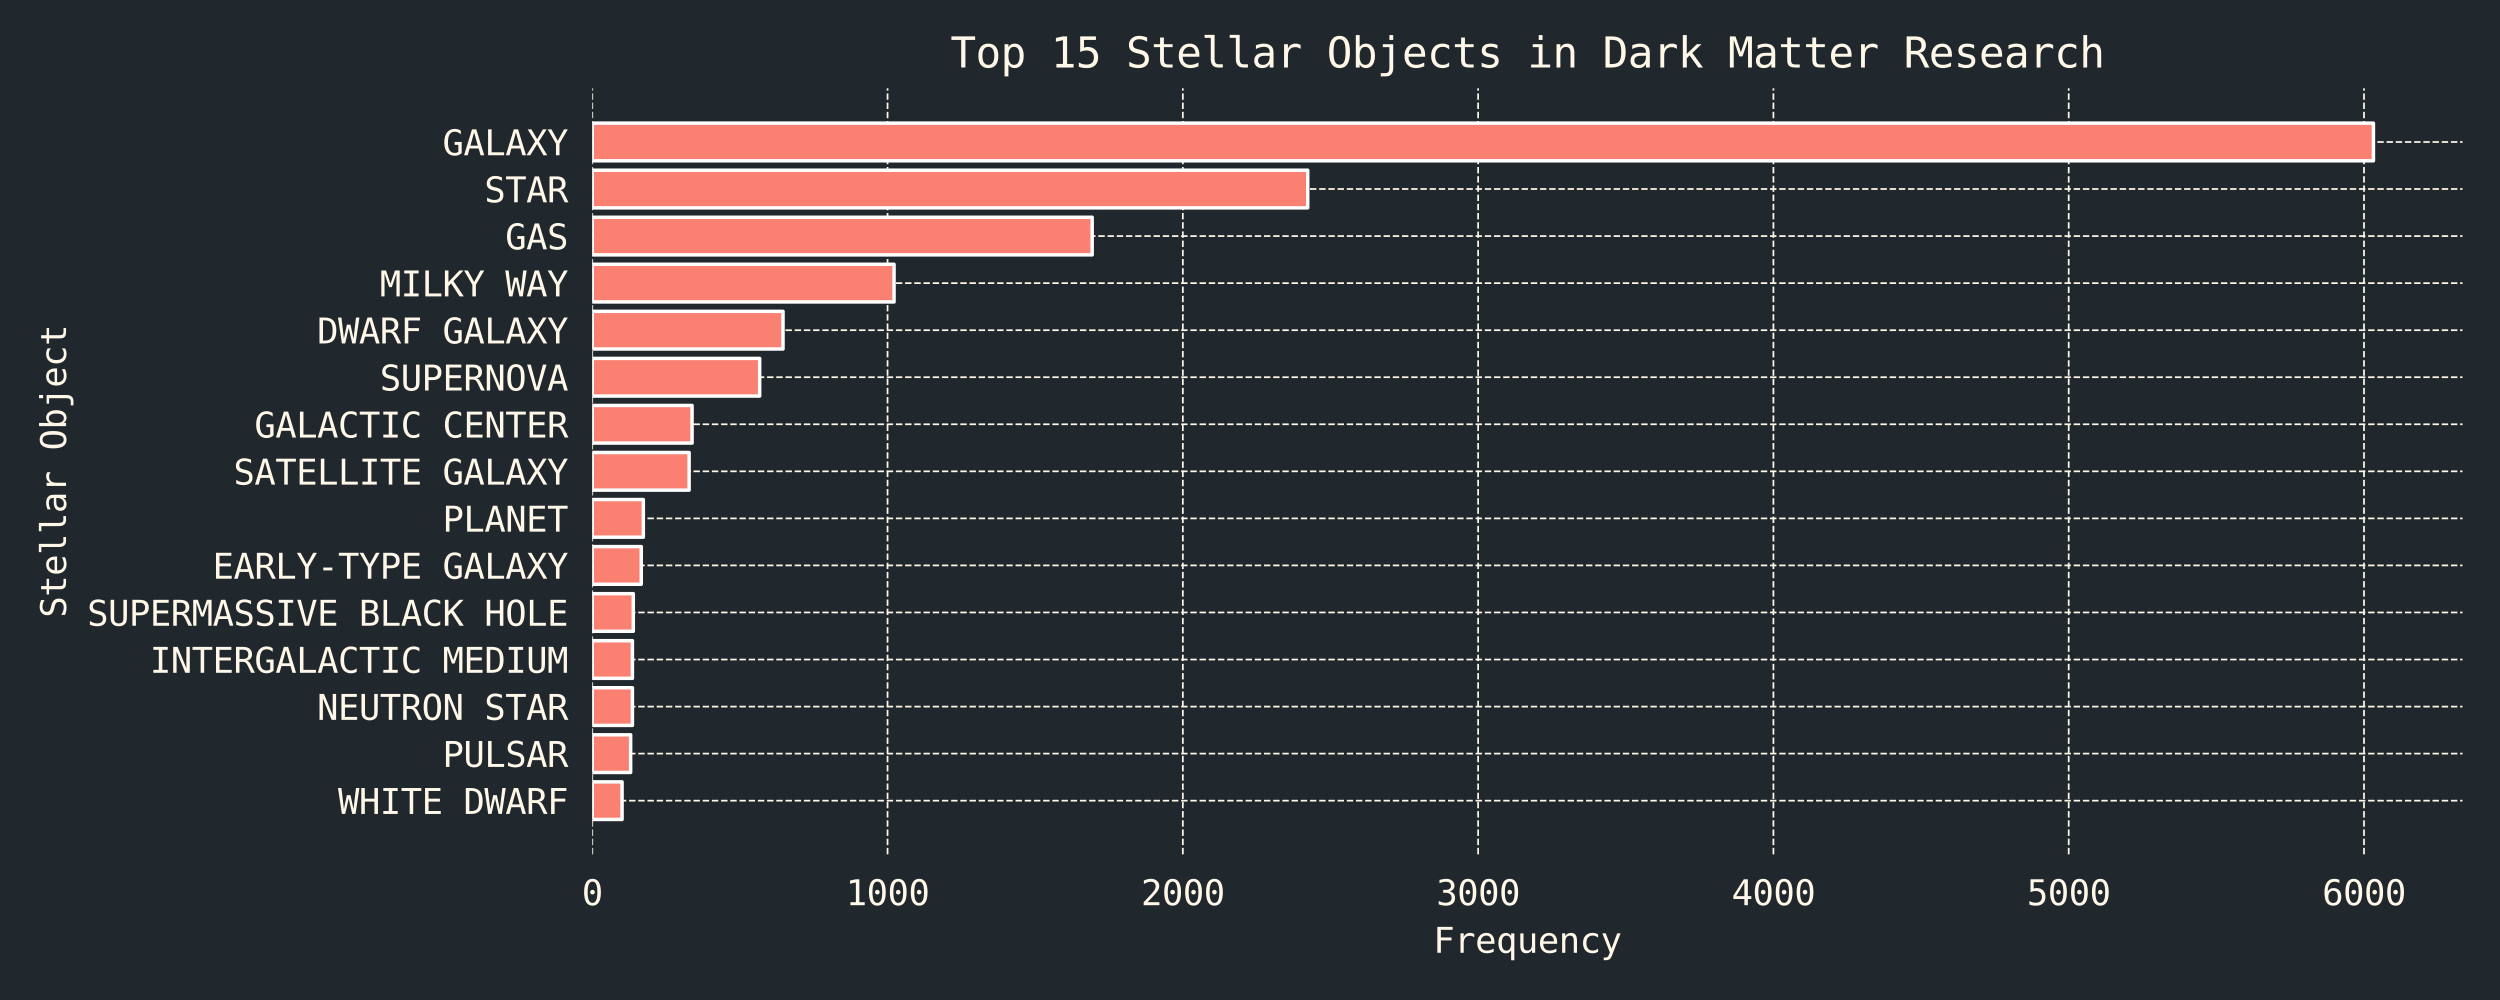 <?xml version="1.0" encoding="utf-8" standalone="no"?>
<!DOCTYPE svg PUBLIC "-//W3C//DTD SVG 1.1//EN"
  "http://www.w3.org/Graphics/SVG/1.1/DTD/svg11.dtd">
<svg xmlns:xlink="http://www.w3.org/1999/xlink" width="720pt" height="288pt" viewBox="0 0 720 288" xmlns="http://www.w3.org/2000/svg" version="1.1">
 <defs>
  <style type="text/css">*{stroke-linejoin: round; stroke-linecap: butt}</style>
 </defs>
 <g id="figure_1">
  <g id="patch_1">
   <path d="M 0 288 
L 720 288 
L 720 0 
L 0 0 
z
" style="fill: #20272d"/>
  </g>
  <g id="axes_1">
   <g id="patch_2">
    <path d="M 170.57 246.04 
L 709.2 246.04 
L 709.2 25.44 
L 170.57 25.44 
z
" style="fill: #20272d"/>
   </g>
   <g id="matplotlib.axis_1">
    <g id="xtick_1">
     <g id="line2d_1">
      <path d="M 170.57 246.04 
L 170.57 25.44 
" clip-path="url(#pb4db2ad96d)" style="fill: none; stroke-dasharray: 1.85,0.8; stroke-dashoffset: 0; stroke: #fff8e8; stroke-width: 0.5"/>
     </g>
     <g id="text_1">
      <!-- 0 -->
      <g style="fill: #fff8e8" transform="translate(167.56 260.692) scale(0.1 -0.1)">
       <defs>
        <path id="DejaVuSansMono-30" d="M 1509 2344 
Q 1509 2516 1629 2641 
Q 1750 2766 1919 2766 
Q 2094 2766 2219 2641 
Q 2344 2516 2344 2344 
Q 2344 2169 2220 2047 
Q 2097 1925 1919 1925 
Q 1744 1925 1626 2044 
Q 1509 2163 1509 2344 
z
M 1925 4250 
Q 1484 4250 1267 3775 
Q 1050 3300 1050 2328 
Q 1050 1359 1267 884 
Q 1484 409 1925 409 
Q 2369 409 2586 884 
Q 2803 1359 2803 2328 
Q 2803 3300 2586 3775 
Q 2369 4250 1925 4250 
z
M 1925 4750 
Q 2672 4750 3055 4137 
Q 3438 3525 3438 2328 
Q 3438 1134 3055 521 
Q 2672 -91 1925 -91 
Q 1178 -91 797 521 
Q 416 1134 416 2328 
Q 416 3525 797 4137 
Q 1178 4750 1925 4750 
z
" transform="scale(0.016)"/>
       </defs>
       <use xlink:href="#DejaVuSansMono-30"/>
      </g>
     </g>
    </g>
    <g id="xtick_2">
     <g id="line2d_2">
      <path d="M 255.613 246.04 
L 255.613 25.44 
" clip-path="url(#pb4db2ad96d)" style="fill: none; stroke-dasharray: 1.85,0.8; stroke-dashoffset: 0; stroke: #fff8e8; stroke-width: 0.5"/>
     </g>
     <g id="text_2">
      <!-- 1000 -->
      <g style="fill: #fff8e8" transform="translate(243.573 260.692) scale(0.1 -0.1)">
       <defs>
        <path id="DejaVuSansMono-31" d="M 844 531 
L 1825 531 
L 1825 4097 
L 769 3859 
L 769 4434 
L 1819 4666 
L 2450 4666 
L 2450 531 
L 3419 531 
L 3419 0 
L 844 0 
L 844 531 
z
" transform="scale(0.016)"/>
       </defs>
       <use xlink:href="#DejaVuSansMono-31"/>
       <use xlink:href="#DejaVuSansMono-30" x="60.205"/>
       <use xlink:href="#DejaVuSansMono-30" x="120.41"/>
       <use xlink:href="#DejaVuSansMono-30" x="180.615"/>
      </g>
     </g>
    </g>
    <g id="xtick_3">
     <g id="line2d_3">
      <path d="M 340.657 246.04 
L 340.657 25.44 
" clip-path="url(#pb4db2ad96d)" style="fill: none; stroke-dasharray: 1.85,0.8; stroke-dashoffset: 0; stroke: #fff8e8; stroke-width: 0.5"/>
     </g>
     <g id="text_3">
      <!-- 2000 -->
      <g style="fill: #fff8e8" transform="translate(328.616 260.692) scale(0.1 -0.1)">
       <defs>
        <path id="DejaVuSansMono-32" d="M 1166 531 
L 3309 531 
L 3309 0 
L 475 0 
L 475 531 
Q 1059 1147 1496 1619 
Q 1934 2091 2100 2284 
Q 2413 2666 2522 2902 
Q 2631 3138 2631 3384 
Q 2631 3775 2401 3997 
Q 2172 4219 1772 4219 
Q 1488 4219 1175 4116 
Q 863 4013 513 3803 
L 513 4441 
Q 834 4594 1145 4672 
Q 1456 4750 1759 4750 
Q 2444 4750 2861 4386 
Q 3278 4022 3278 3431 
Q 3278 3131 3139 2831 
Q 3000 2531 2688 2169 
Q 2513 1966 2180 1606 
Q 1847 1247 1166 531 
z
" transform="scale(0.016)"/>
       </defs>
       <use xlink:href="#DejaVuSansMono-32"/>
       <use xlink:href="#DejaVuSansMono-30" x="60.205"/>
       <use xlink:href="#DejaVuSansMono-30" x="120.41"/>
       <use xlink:href="#DejaVuSansMono-30" x="180.615"/>
      </g>
     </g>
    </g>
    <g id="xtick_4">
     <g id="line2d_4">
      <path d="M 425.7 246.04 
L 425.7 25.44 
" clip-path="url(#pb4db2ad96d)" style="fill: none; stroke-dasharray: 1.85,0.8; stroke-dashoffset: 0; stroke: #fff8e8; stroke-width: 0.5"/>
     </g>
     <g id="text_4">
      <!-- 3000 -->
      <g style="fill: #fff8e8" transform="translate(413.659 260.692) scale(0.1 -0.1)">
       <defs>
        <path id="DejaVuSansMono-33" d="M 2425 2497 
Q 2884 2375 3128 2064 
Q 3372 1753 3372 1288 
Q 3372 644 2939 276 
Q 2506 -91 1741 -91 
Q 1419 -91 1084 -31 
Q 750 28 428 141 
L 428 769 
Q 747 603 1056 522 
Q 1366 441 1672 441 
Q 2191 441 2469 675 
Q 2747 909 2747 1350 
Q 2747 1756 2469 1995 
Q 2191 2234 1716 2234 
L 1234 2234 
L 1234 2753 
L 1716 2753 
Q 2150 2753 2394 2943 
Q 2638 3134 2638 3475 
Q 2638 3834 2411 4026 
Q 2184 4219 1766 4219 
Q 1488 4219 1191 4156 
Q 894 4094 569 3969 
L 569 4550 
Q 947 4650 1242 4700 
Q 1538 4750 1766 4750 
Q 2447 4750 2855 4408 
Q 3263 4066 3263 3500 
Q 3263 3116 3048 2859 
Q 2834 2603 2425 2497 
z
" transform="scale(0.016)"/>
       </defs>
       <use xlink:href="#DejaVuSansMono-33"/>
       <use xlink:href="#DejaVuSansMono-30" x="60.205"/>
       <use xlink:href="#DejaVuSansMono-30" x="120.41"/>
       <use xlink:href="#DejaVuSansMono-30" x="180.615"/>
      </g>
     </g>
    </g>
    <g id="xtick_5">
     <g id="line2d_5">
      <path d="M 510.743 246.04 
L 510.743 25.44 
" clip-path="url(#pb4db2ad96d)" style="fill: none; stroke-dasharray: 1.85,0.8; stroke-dashoffset: 0; stroke: #fff8e8; stroke-width: 0.5"/>
     </g>
     <g id="text_5">
      <!-- 4000 -->
      <g style="fill: #fff8e8" transform="translate(498.702 260.692) scale(0.1 -0.1)">
       <defs>
        <path id="DejaVuSansMono-34" d="M 2297 4091 
L 825 1625 
L 2297 1625 
L 2297 4091 
z
M 2194 4666 
L 2925 4666 
L 2925 1625 
L 3547 1625 
L 3547 1113 
L 2925 1113 
L 2925 0 
L 2297 0 
L 2297 1113 
L 319 1113 
L 319 1709 
L 2194 4666 
z
" transform="scale(0.016)"/>
       </defs>
       <use xlink:href="#DejaVuSansMono-34"/>
       <use xlink:href="#DejaVuSansMono-30" x="60.205"/>
       <use xlink:href="#DejaVuSansMono-30" x="120.41"/>
       <use xlink:href="#DejaVuSansMono-30" x="180.615"/>
      </g>
     </g>
    </g>
    <g id="xtick_6">
     <g id="line2d_6">
      <path d="M 595.786 246.04 
L 595.786 25.44 
" clip-path="url(#pb4db2ad96d)" style="fill: none; stroke-dasharray: 1.85,0.8; stroke-dashoffset: 0; stroke: #fff8e8; stroke-width: 0.5"/>
     </g>
     <g id="text_6">
      <!-- 5000 -->
      <g style="fill: #fff8e8" transform="translate(583.746 260.692) scale(0.1 -0.1)">
       <defs>
        <path id="DejaVuSansMono-35" d="M 647 4666 
L 3009 4666 
L 3009 4134 
L 1222 4134 
L 1222 2988 
Q 1356 3038 1492 3061 
Q 1628 3084 1766 3084 
Q 2491 3084 2916 2656 
Q 3341 2228 3341 1497 
Q 3341 759 2895 334 
Q 2450 -91 1678 -91 
Q 1306 -91 998 -41 
Q 691 9 447 109 
L 447 750 
Q 734 594 1025 517 
Q 1316 441 1619 441 
Q 2141 441 2423 716 
Q 2706 991 2706 1497 
Q 2706 1997 2414 2275 
Q 2122 2553 1600 2553 
Q 1347 2553 1106 2495 
Q 866 2438 647 2322 
L 647 4666 
z
" transform="scale(0.016)"/>
       </defs>
       <use xlink:href="#DejaVuSansMono-35"/>
       <use xlink:href="#DejaVuSansMono-30" x="60.205"/>
       <use xlink:href="#DejaVuSansMono-30" x="120.41"/>
       <use xlink:href="#DejaVuSansMono-30" x="180.615"/>
      </g>
     </g>
    </g>
    <g id="xtick_7">
     <g id="line2d_7">
      <path d="M 680.83 246.04 
L 680.83 25.44 
" clip-path="url(#pb4db2ad96d)" style="fill: none; stroke-dasharray: 1.85,0.8; stroke-dashoffset: 0; stroke: #fff8e8; stroke-width: 0.5"/>
     </g>
     <g id="text_7">
      <!-- 6000 -->
      <g style="fill: #fff8e8" transform="translate(668.789 260.692) scale(0.1 -0.1)">
       <defs>
        <path id="DejaVuSansMono-36" d="M 3097 4563 
L 3097 3981 
Q 2900 4097 2678 4158 
Q 2456 4219 2216 4219 
Q 1616 4219 1306 3767 
Q 997 3316 997 2438 
Q 1147 2750 1412 2917 
Q 1678 3084 2022 3084 
Q 2697 3084 3067 2670 
Q 3438 2256 3438 1497 
Q 3438 741 3056 325 
Q 2675 -91 1984 -91 
Q 1172 -91 794 492 
Q 416 1075 416 2328 
Q 416 3509 870 4129 
Q 1325 4750 2188 4750 
Q 2419 4750 2650 4701 
Q 2881 4653 3097 4563 
z
M 1972 2591 
Q 1569 2591 1337 2300 
Q 1106 2009 1106 1497 
Q 1106 984 1337 693 
Q 1569 403 1972 403 
Q 2391 403 2603 679 
Q 2816 956 2816 1497 
Q 2816 2041 2603 2316 
Q 2391 2591 1972 2591 
z
" transform="scale(0.016)"/>
       </defs>
       <use xlink:href="#DejaVuSansMono-36"/>
       <use xlink:href="#DejaVuSansMono-30" x="60.205"/>
       <use xlink:href="#DejaVuSansMono-30" x="120.41"/>
       <use xlink:href="#DejaVuSansMono-30" x="180.615"/>
      </g>
     </g>
    </g>
    <g id="text_8">
     <!-- Frequency -->
     <g style="fill: #fff8e8" transform="translate(412.794 274.402) scale(0.1 -0.1)">
      <defs>
       <path id="DejaVuSansMono-46" d="M 728 4666 
L 3475 4666 
L 3475 4134 
L 1363 4134 
L 1363 2759 
L 3278 2759 
L 3278 2228 
L 1363 2228 
L 1363 0 
L 728 0 
L 728 4666 
z
" transform="scale(0.016)"/>
       <path id="DejaVuSansMono-72" d="M 3609 2778 
Q 3425 2922 3234 2987 
Q 3044 3053 2816 3053 
Q 2278 3053 1993 2715 
Q 1709 2378 1709 1741 
L 1709 0 
L 1131 0 
L 1131 3500 
L 1709 3500 
L 1709 2816 
Q 1853 3188 2151 3386 
Q 2450 3584 2859 3584 
Q 3072 3584 3256 3531 
Q 3441 3478 3609 3366 
L 3609 2778 
z
" transform="scale(0.016)"/>
       <path id="DejaVuSansMono-65" d="M 3475 1894 
L 3475 1613 
L 984 1613 
L 984 1594 
Q 984 1022 1282 709 
Q 1581 397 2125 397 
Q 2400 397 2700 484 
Q 3000 572 3341 750 
L 3341 178 
Q 3013 44 2708 -23 
Q 2403 -91 2119 -91 
Q 1303 -91 843 398 
Q 384 888 384 1747 
Q 384 2584 834 3084 
Q 1284 3584 2034 3584 
Q 2703 3584 3089 3131 
Q 3475 2678 3475 1894 
z
M 2900 2063 
Q 2888 2569 2661 2833 
Q 2434 3097 2009 3097 
Q 1594 3097 1325 2822 
Q 1056 2547 1006 2059 
L 2900 2063 
z
" transform="scale(0.016)"/>
       <path id="DejaVuSansMono-71" d="M 1038 1734 
Q 1038 1066 1248 725 
Q 1459 384 1875 384 
Q 2291 384 2505 726 
Q 2719 1069 2719 1734 
Q 2719 2400 2505 2742 
Q 2291 3084 1875 3084 
Q 1459 3084 1248 2743 
Q 1038 2403 1038 1734 
z
M 2719 434 
Q 2578 175 2339 36 
Q 2100 -103 1784 -103 
Q 1156 -103 792 383 
Q 428 869 428 1722 
Q 428 2591 790 3081 
Q 1153 3572 1784 3572 
Q 2097 3572 2336 3436 
Q 2575 3300 2719 3041 
L 2719 3488 
L 3297 3488 
L 3297 -1344 
L 2719 -1344 
L 2719 434 
z
" transform="scale(0.016)"/>
       <path id="DejaVuSansMono-75" d="M 609 1325 
L 609 3494 
L 1184 3494 
L 1184 1325 
Q 1184 853 1351 631 
Q 1519 409 1869 409 
Q 2275 409 2490 695 
Q 2706 981 2706 1516 
L 2706 3494 
L 3284 3494 
L 3284 0 
L 2706 0 
L 2706 525 
Q 2553 222 2289 65 
Q 2025 -91 1672 -91 
Q 1134 -91 871 261 
Q 609 613 609 1325 
z
" transform="scale(0.016)"/>
       <path id="DejaVuSansMono-6e" d="M 3284 2169 
L 3284 0 
L 2706 0 
L 2706 2169 
Q 2706 2641 2540 2862 
Q 2375 3084 2022 3084 
Q 1619 3084 1401 2798 
Q 1184 2513 1184 1978 
L 1184 0 
L 609 0 
L 609 3500 
L 1184 3500 
L 1184 2975 
Q 1338 3275 1600 3429 
Q 1863 3584 2222 3584 
Q 2756 3584 3020 3232 
Q 3284 2881 3284 2169 
z
" transform="scale(0.016)"/>
       <path id="DejaVuSansMono-63" d="M 3316 178 
Q 3084 44 2839 -23 
Q 2594 -91 2338 -91 
Q 1525 -91 1067 396 
Q 609 884 609 1747 
Q 609 2609 1067 3096 
Q 1525 3584 2338 3584 
Q 2591 3584 2831 3518 
Q 3072 3453 3316 3316 
L 3316 2713 
Q 3088 2916 2858 3006 
Q 2628 3097 2338 3097 
Q 1797 3097 1506 2747 
Q 1216 2397 1216 1747 
Q 1216 1100 1508 748 
Q 1800 397 2338 397 
Q 2638 397 2875 489 
Q 3113 581 3316 775 
L 3316 178 
z
" transform="scale(0.016)"/>
       <path id="DejaVuSansMono-79" d="M 2681 1125 
Q 2538 759 2316 163 
Q 2006 -663 1900 -844 
Q 1756 -1088 1540 -1209 
Q 1325 -1331 1038 -1331 
L 575 -1331 
L 575 -850 
L 916 -850 
Q 1169 -850 1312 -703 
Q 1456 -556 1678 56 
L 325 3500 
L 934 3500 
L 1972 763 
L 2994 3500 
L 3603 3500 
L 2681 1125 
z
" transform="scale(0.016)"/>
      </defs>
      <use xlink:href="#DejaVuSansMono-46"/>
      <use xlink:href="#DejaVuSansMono-72" x="60.205"/>
      <use xlink:href="#DejaVuSansMono-65" x="120.41"/>
      <use xlink:href="#DejaVuSansMono-71" x="180.615"/>
      <use xlink:href="#DejaVuSansMono-75" x="240.82"/>
      <use xlink:href="#DejaVuSansMono-65" x="301.025"/>
      <use xlink:href="#DejaVuSansMono-6e" x="361.23"/>
      <use xlink:href="#DejaVuSansMono-63" x="421.436"/>
      <use xlink:href="#DejaVuSansMono-79" x="481.641"/>
     </g>
    </g>
   </g>
   <g id="matplotlib.axis_2">
    <g id="ytick_1">
     <g id="line2d_8">
      <path d="M 170.57 40.887 
L 709.2 40.887 
" clip-path="url(#pb4db2ad96d)" style="fill: none; stroke-dasharray: 1.85,0.8; stroke-dashoffset: 0; stroke: #fff8e8; stroke-width: 0.5"/>
     </g>
     <g id="text_9">
      <!-- GALAXY -->
      <g style="fill: #fff8e8" transform="translate(127.448 44.713) scale(0.1 -0.1)">
       <defs>
        <path id="DejaVuSansMono-47" d="M 3450 384 
Q 3197 150 2880 29 
Q 2563 -91 2194 -91 
Q 1306 -91 812 545 
Q 319 1181 319 2328 
Q 319 3472 819 4111 
Q 1319 4750 2209 4750 
Q 2503 4750 2772 4667 
Q 3041 4584 3291 4416 
L 3291 3769 
Q 3038 4009 2772 4123 
Q 2506 4238 2209 4238 
Q 1594 4238 1286 3761 
Q 978 3284 978 2328 
Q 978 1356 1276 889 
Q 1575 422 2194 422 
Q 2403 422 2561 470 
Q 2719 519 2847 622 
L 2847 1875 
L 2169 1875 
L 2169 2394 
L 3450 2394 
L 3450 384 
z
" transform="scale(0.016)"/>
        <path id="DejaVuSansMono-41" d="M 1925 4109 
L 1259 1722 
L 2591 1722 
L 1925 4109 
z
M 1544 4666 
L 2309 4666 
L 3738 0 
L 3084 0 
L 2741 1216 
L 1106 1216 
L 769 0 
L 116 0 
L 1544 4666 
z
" transform="scale(0.016)"/>
        <path id="DejaVuSansMono-4c" d="M 672 4666 
L 1306 4666 
L 1306 531 
L 3559 531 
L 3559 0 
L 672 0 
L 672 4666 
z
" transform="scale(0.016)"/>
        <path id="DejaVuSansMono-58" d="M 269 4666 
L 947 4666 
L 1972 2906 
L 3016 4666 
L 3694 4666 
L 2297 2472 
L 3794 0 
L 3116 0 
L 1972 2009 
L 738 0 
L 56 0 
L 1619 2472 
L 269 4666 
z
" transform="scale(0.016)"/>
        <path id="DejaVuSansMono-59" d="M 116 4666 
L 788 4666 
L 1925 2606 
L 3059 4666 
L 3738 4666 
L 2241 2094 
L 2241 0 
L 1606 0 
L 1606 2094 
L 116 4666 
z
" transform="scale(0.016)"/>
       </defs>
       <use xlink:href="#DejaVuSansMono-47"/>
       <use xlink:href="#DejaVuSansMono-41" x="60.205"/>
       <use xlink:href="#DejaVuSansMono-4c" x="120.41"/>
       <use xlink:href="#DejaVuSansMono-41" x="180.615"/>
       <use xlink:href="#DejaVuSansMono-58" x="240.82"/>
       <use xlink:href="#DejaVuSansMono-59" x="301.025"/>
      </g>
     </g>
    </g>
    <g id="ytick_2">
     <g id="line2d_9">
      <path d="M 170.57 54.438 
L 709.2 54.438 
" clip-path="url(#pb4db2ad96d)" style="fill: none; stroke-dasharray: 1.85,0.8; stroke-dashoffset: 0; stroke: #fff8e8; stroke-width: 0.5"/>
     </g>
     <g id="text_10">
      <!-- STAR -->
      <g style="fill: #fff8e8" transform="translate(139.489 58.264) scale(0.1 -0.1)">
       <defs>
        <path id="DejaVuSansMono-53" d="M 3163 4506 
L 3163 3866 
Q 2875 4050 2586 4144 
Q 2297 4238 2003 4238 
Q 1556 4238 1297 4030 
Q 1038 3822 1038 3469 
Q 1038 3159 1208 2996 
Q 1378 2834 1844 2725 
L 2175 2650 
Q 2831 2497 3131 2169 
Q 3431 1841 3431 1275 
Q 3431 609 3018 259 
Q 2606 -91 1819 -91 
Q 1491 -91 1159 -20 
Q 828 50 494 191 
L 494 863 
Q 853 634 1173 528 
Q 1494 422 1819 422 
Q 2297 422 2562 636 
Q 2828 850 2828 1234 
Q 2828 1584 2645 1768 
Q 2463 1953 2009 2053 
L 1672 2131 
Q 1022 2278 728 2575 
Q 434 2872 434 3372 
Q 434 3997 854 4373 
Q 1275 4750 1972 4750 
Q 2241 4750 2537 4689 
Q 2834 4628 3163 4506 
z
" transform="scale(0.016)"/>
        <path id="DejaVuSansMono-54" d="M 147 4666 
L 3706 4666 
L 3706 4134 
L 2247 4134 
L 2247 0 
L 1613 0 
L 1613 4134 
L 147 4134 
L 147 4666 
z
" transform="scale(0.016)"/>
        <path id="DejaVuSansMono-52" d="M 2375 2203 
Q 2619 2141 2791 1967 
Q 2963 1794 3219 1275 
L 3853 0 
L 3175 0 
L 2619 1178 
Q 2378 1681 2186 1826 
Q 1994 1972 1684 1972 
L 1081 1972 
L 1081 0 
L 447 0 
L 447 4666 
L 1747 4666 
Q 2516 4666 2925 4319 
Q 3334 3972 3334 3316 
Q 3334 2853 3082 2561 
Q 2831 2269 2375 2203 
z
M 1081 4147 
L 1081 2491 
L 1772 2491 
Q 2225 2491 2447 2694 
Q 2669 2897 2669 3316 
Q 2669 3719 2433 3933 
Q 2197 4147 1747 4147 
L 1081 4147 
z
" transform="scale(0.016)"/>
       </defs>
       <use xlink:href="#DejaVuSansMono-53"/>
       <use xlink:href="#DejaVuSansMono-54" x="60.205"/>
       <use xlink:href="#DejaVuSansMono-41" x="120.41"/>
       <use xlink:href="#DejaVuSansMono-52" x="180.615"/>
      </g>
     </g>
    </g>
    <g id="ytick_3">
     <g id="line2d_10">
      <path d="M 170.57 67.988 
L 709.2 67.988 
" clip-path="url(#pb4db2ad96d)" style="fill: none; stroke-dasharray: 1.85,0.8; stroke-dashoffset: 0; stroke: #fff8e8; stroke-width: 0.5"/>
     </g>
     <g id="text_11">
      <!-- GAS -->
      <g style="fill: #fff8e8" transform="translate(145.509 71.814) scale(0.1 -0.1)">
       <use xlink:href="#DejaVuSansMono-47"/>
       <use xlink:href="#DejaVuSansMono-41" x="60.205"/>
       <use xlink:href="#DejaVuSansMono-53" x="120.41"/>
      </g>
     </g>
    </g>
    <g id="ytick_4">
     <g id="line2d_11">
      <path d="M 170.57 81.539 
L 709.2 81.539 
" clip-path="url(#pb4db2ad96d)" style="fill: none; stroke-dasharray: 1.85,0.8; stroke-dashoffset: 0; stroke: #fff8e8; stroke-width: 0.5"/>
     </g>
     <g id="text_12">
      <!-- MILKY WAY -->
      <g style="fill: #fff8e8" transform="translate(109.387 85.364) scale(0.1 -0.1)">
       <defs>
        <path id="DejaVuSansMono-4d" d="M 269 4666 
L 1113 4666 
L 1919 2291 
L 2731 4666 
L 3578 4666 
L 3578 0 
L 2994 0 
L 2994 4122 
L 2163 1663 
L 1684 1663 
L 850 4122 
L 850 0 
L 269 0 
L 269 4666 
z
" transform="scale(0.016)"/>
        <path id="DejaVuSansMono-49" d="M 628 4666 
L 3219 4666 
L 3219 4134 
L 2241 4134 
L 2241 531 
L 3219 531 
L 3219 0 
L 628 0 
L 628 531 
L 1606 531 
L 1606 4134 
L 628 4134 
L 628 4666 
z
" transform="scale(0.016)"/>
        <path id="DejaVuSansMono-4b" d="M 428 4666 
L 1063 4666 
L 1063 2591 
L 3034 4666 
L 3775 4666 
L 1959 2759 
L 3828 0 
L 3066 0 
L 1544 2338 
L 1063 1825 
L 1063 0 
L 428 0 
L 428 4666 
z
" transform="scale(0.016)"/>
        <path id="DejaVuSansMono-20" transform="scale(0.016)"/>
        <path id="DejaVuSansMono-57" d="M 0 4666 
L 616 4666 
L 1063 878 
L 1594 3384 
L 2253 3384 
L 2791 872 
L 3238 4666 
L 3853 4666 
L 3156 0 
L 2559 0 
L 1925 2772 
L 1294 0 
L 697 0 
L 0 4666 
z
" transform="scale(0.016)"/>
       </defs>
       <use xlink:href="#DejaVuSansMono-4d"/>
       <use xlink:href="#DejaVuSansMono-49" x="60.205"/>
       <use xlink:href="#DejaVuSansMono-4c" x="120.41"/>
       <use xlink:href="#DejaVuSansMono-4b" x="180.615"/>
       <use xlink:href="#DejaVuSansMono-59" x="240.82"/>
       <use xlink:href="#DejaVuSansMono-20" x="301.025"/>
       <use xlink:href="#DejaVuSansMono-57" x="361.23"/>
       <use xlink:href="#DejaVuSansMono-41" x="421.436"/>
       <use xlink:href="#DejaVuSansMono-59" x="481.641"/>
      </g>
     </g>
    </g>
    <g id="ytick_5">
     <g id="line2d_12">
      <path d="M 170.57 95.089 
L 709.2 95.089 
" clip-path="url(#pb4db2ad96d)" style="fill: none; stroke-dasharray: 1.85,0.8; stroke-dashoffset: 0; stroke: #fff8e8; stroke-width: 0.5"/>
     </g>
     <g id="text_13">
      <!-- DWARF GALAXY -->
      <g style="fill: #fff8e8" transform="translate(91.326 98.915) scale(0.1 -0.1)">
       <defs>
        <path id="DejaVuSansMono-44" d="M 1363 519 
Q 2159 519 2475 911 
Q 2791 1303 2791 2328 
Q 2791 3363 2477 3755 
Q 2163 4147 1363 4147 
L 1063 4147 
L 1063 519 
L 1363 519 
z
M 1375 4666 
Q 2444 4666 2950 4097 
Q 3456 3528 3456 2328 
Q 3456 1134 2950 567 
Q 2444 0 1375 0 
L 428 0 
L 428 4666 
L 1375 4666 
z
" transform="scale(0.016)"/>
       </defs>
       <use xlink:href="#DejaVuSansMono-44"/>
       <use xlink:href="#DejaVuSansMono-57" x="60.205"/>
       <use xlink:href="#DejaVuSansMono-41" x="120.41"/>
       <use xlink:href="#DejaVuSansMono-52" x="180.615"/>
       <use xlink:href="#DejaVuSansMono-46" x="240.82"/>
       <use xlink:href="#DejaVuSansMono-20" x="301.025"/>
       <use xlink:href="#DejaVuSansMono-47" x="361.23"/>
       <use xlink:href="#DejaVuSansMono-41" x="421.436"/>
       <use xlink:href="#DejaVuSansMono-4c" x="481.641"/>
       <use xlink:href="#DejaVuSansMono-41" x="541.846"/>
       <use xlink:href="#DejaVuSansMono-58" x="602.051"/>
       <use xlink:href="#DejaVuSansMono-59" x="662.256"/>
      </g>
     </g>
    </g>
    <g id="ytick_6">
     <g id="line2d_13">
      <path d="M 170.57 108.639 
L 709.2 108.639 
" clip-path="url(#pb4db2ad96d)" style="fill: none; stroke-dasharray: 1.85,0.8; stroke-dashoffset: 0; stroke: #fff8e8; stroke-width: 0.5"/>
     </g>
     <g id="text_14">
      <!-- SUPERNOVA -->
      <g style="fill: #fff8e8" transform="translate(109.387 112.465) scale(0.1 -0.1)">
       <defs>
        <path id="DejaVuSansMono-55" d="M 459 1791 
L 459 4666 
L 1094 4666 
L 1094 1503 
Q 1094 1163 1112 1017 
Q 1131 872 1178 794 
Q 1278 609 1467 515 
Q 1656 422 1925 422 
Q 2197 422 2384 515 
Q 2572 609 2675 794 
Q 2722 872 2740 1015 
Q 2759 1159 2759 1497 
L 2759 4666 
L 3391 4666 
L 3391 1791 
Q 3391 1075 3302 773 
Q 3213 472 2994 275 
Q 2788 91 2522 0 
Q 2256 -91 1925 -91 
Q 1597 -91 1331 0 
Q 1066 91 856 275 
Q 641 469 550 776 
Q 459 1084 459 1791 
z
" transform="scale(0.016)"/>
        <path id="DejaVuSansMono-50" d="M 1247 4147 
L 1247 2394 
L 1978 2394 
Q 2416 2394 2661 2625 
Q 2906 2856 2906 3272 
Q 2906 3688 2662 3917 
Q 2419 4147 1978 4147 
L 1247 4147 
z
M 616 4666 
L 1978 4666 
Q 2759 4666 3162 4311 
Q 3566 3956 3566 3272 
Q 3566 2581 3164 2228 
Q 2763 1875 1978 1875 
L 1247 1875 
L 1247 0 
L 616 0 
L 616 4666 
z
" transform="scale(0.016)"/>
        <path id="DejaVuSansMono-45" d="M 616 4666 
L 3384 4666 
L 3384 4134 
L 1247 4134 
L 1247 2753 
L 3291 2753 
L 3291 2222 
L 1247 2222 
L 1247 531 
L 3444 531 
L 3444 0 
L 616 0 
L 616 4666 
z
" transform="scale(0.016)"/>
        <path id="DejaVuSansMono-4e" d="M 434 4666 
L 1234 4666 
L 2809 825 
L 2809 4666 
L 3419 4666 
L 3419 0 
L 2619 0 
L 1044 3841 
L 1044 0 
L 434 0 
L 434 4666 
z
" transform="scale(0.016)"/>
        <path id="DejaVuSansMono-4f" d="M 2828 2328 
Q 2828 3356 2617 3797 
Q 2406 4238 1925 4238 
Q 1447 4238 1236 3797 
Q 1025 3356 1025 2328 
Q 1025 1303 1236 862 
Q 1447 422 1925 422 
Q 2406 422 2617 861 
Q 2828 1300 2828 2328 
z
M 3488 2328 
Q 3488 1109 3102 509 
Q 2716 -91 1925 -91 
Q 1134 -91 750 506 
Q 366 1103 366 2328 
Q 366 3550 752 4150 
Q 1138 4750 1925 4750 
Q 2716 4750 3102 4150 
Q 3488 3550 3488 2328 
z
" transform="scale(0.016)"/>
        <path id="DejaVuSansMono-56" d="M 1925 531 
L 3022 4666 
L 3675 4666 
L 2309 0 
L 1544 0 
L 178 4666 
L 831 4666 
L 1925 531 
z
" transform="scale(0.016)"/>
       </defs>
       <use xlink:href="#DejaVuSansMono-53"/>
       <use xlink:href="#DejaVuSansMono-55" x="60.205"/>
       <use xlink:href="#DejaVuSansMono-50" x="120.41"/>
       <use xlink:href="#DejaVuSansMono-45" x="180.615"/>
       <use xlink:href="#DejaVuSansMono-52" x="240.82"/>
       <use xlink:href="#DejaVuSansMono-4e" x="301.025"/>
       <use xlink:href="#DejaVuSansMono-4f" x="361.23"/>
       <use xlink:href="#DejaVuSansMono-56" x="421.436"/>
       <use xlink:href="#DejaVuSansMono-41" x="481.641"/>
      </g>
     </g>
    </g>
    <g id="ytick_7">
     <g id="line2d_14">
      <path d="M 170.57 122.19 
L 709.2 122.19 
" clip-path="url(#pb4db2ad96d)" style="fill: none; stroke-dasharray: 1.85,0.8; stroke-dashoffset: 0; stroke: #fff8e8; stroke-width: 0.5"/>
     </g>
     <g id="text_15">
      <!-- GALACTIC CENTER -->
      <g style="fill: #fff8e8" transform="translate(73.265 126.015) scale(0.1 -0.1)">
       <defs>
        <path id="DejaVuSansMono-43" d="M 3353 166 
Q 3113 38 2859 -26 
Q 2606 -91 2322 -91 
Q 1425 -91 929 543 
Q 434 1178 434 2328 
Q 434 3472 932 4111 
Q 1431 4750 2322 4750 
Q 2606 4750 2859 4686 
Q 3113 4622 3353 4494 
L 3353 3847 
Q 3122 4038 2856 4138 
Q 2591 4238 2322 4238 
Q 1706 4238 1400 3763 
Q 1094 3288 1094 2328 
Q 1094 1372 1400 897 
Q 1706 422 2322 422 
Q 2597 422 2861 522 
Q 3125 622 3353 813 
L 3353 166 
z
" transform="scale(0.016)"/>
       </defs>
       <use xlink:href="#DejaVuSansMono-47"/>
       <use xlink:href="#DejaVuSansMono-41" x="60.205"/>
       <use xlink:href="#DejaVuSansMono-4c" x="120.41"/>
       <use xlink:href="#DejaVuSansMono-41" x="180.615"/>
       <use xlink:href="#DejaVuSansMono-43" x="240.82"/>
       <use xlink:href="#DejaVuSansMono-54" x="301.025"/>
       <use xlink:href="#DejaVuSansMono-49" x="361.23"/>
       <use xlink:href="#DejaVuSansMono-43" x="421.436"/>
       <use xlink:href="#DejaVuSansMono-20" x="481.641"/>
       <use xlink:href="#DejaVuSansMono-43" x="541.846"/>
       <use xlink:href="#DejaVuSansMono-45" x="602.051"/>
       <use xlink:href="#DejaVuSansMono-4e" x="662.256"/>
       <use xlink:href="#DejaVuSansMono-54" x="722.461"/>
       <use xlink:href="#DejaVuSansMono-45" x="782.666"/>
       <use xlink:href="#DejaVuSansMono-52" x="842.871"/>
      </g>
     </g>
    </g>
    <g id="ytick_8">
     <g id="line2d_15">
      <path d="M 170.57 135.74 
L 709.2 135.74 
" clip-path="url(#pb4db2ad96d)" style="fill: none; stroke-dasharray: 1.85,0.8; stroke-dashoffset: 0; stroke: #fff8e8; stroke-width: 0.5"/>
     </g>
     <g id="text_16">
      <!-- SATELLITE GALAXY -->
      <g style="fill: #fff8e8" transform="translate(67.245 139.566) scale(0.1 -0.1)">
       <use xlink:href="#DejaVuSansMono-53"/>
       <use xlink:href="#DejaVuSansMono-41" x="60.205"/>
       <use xlink:href="#DejaVuSansMono-54" x="120.41"/>
       <use xlink:href="#DejaVuSansMono-45" x="180.615"/>
       <use xlink:href="#DejaVuSansMono-4c" x="240.82"/>
       <use xlink:href="#DejaVuSansMono-4c" x="301.025"/>
       <use xlink:href="#DejaVuSansMono-49" x="361.23"/>
       <use xlink:href="#DejaVuSansMono-54" x="421.436"/>
       <use xlink:href="#DejaVuSansMono-45" x="481.641"/>
       <use xlink:href="#DejaVuSansMono-20" x="541.846"/>
       <use xlink:href="#DejaVuSansMono-47" x="602.051"/>
       <use xlink:href="#DejaVuSansMono-41" x="662.256"/>
       <use xlink:href="#DejaVuSansMono-4c" x="722.461"/>
       <use xlink:href="#DejaVuSansMono-41" x="782.666"/>
       <use xlink:href="#DejaVuSansMono-58" x="842.871"/>
       <use xlink:href="#DejaVuSansMono-59" x="903.076"/>
      </g>
     </g>
    </g>
    <g id="ytick_9">
     <g id="line2d_16">
      <path d="M 170.57 149.29 
L 709.2 149.29 
" clip-path="url(#pb4db2ad96d)" style="fill: none; stroke-dasharray: 1.85,0.8; stroke-dashoffset: 0; stroke: #fff8e8; stroke-width: 0.5"/>
     </g>
     <g id="text_17">
      <!-- PLANET -->
      <g style="fill: #fff8e8" transform="translate(127.448 153.116) scale(0.1 -0.1)">
       <use xlink:href="#DejaVuSansMono-50"/>
       <use xlink:href="#DejaVuSansMono-4c" x="60.205"/>
       <use xlink:href="#DejaVuSansMono-41" x="120.41"/>
       <use xlink:href="#DejaVuSansMono-4e" x="180.615"/>
       <use xlink:href="#DejaVuSansMono-45" x="240.82"/>
       <use xlink:href="#DejaVuSansMono-54" x="301.025"/>
      </g>
     </g>
    </g>
    <g id="ytick_10">
     <g id="line2d_17">
      <path d="M 170.57 162.841 
L 709.2 162.841 
" clip-path="url(#pb4db2ad96d)" style="fill: none; stroke-dasharray: 1.85,0.8; stroke-dashoffset: 0; stroke: #fff8e8; stroke-width: 0.5"/>
     </g>
     <g id="text_18">
      <!-- EARLY-TYPE GALAXY -->
      <g style="fill: #fff8e8" transform="translate(61.225 166.667) scale(0.1 -0.1)">
       <defs>
        <path id="DejaVuSansMono-2d" d="M 1113 2009 
L 2741 2009 
L 2741 1497 
L 1113 1497 
L 1113 2009 
z
" transform="scale(0.016)"/>
       </defs>
       <use xlink:href="#DejaVuSansMono-45"/>
       <use xlink:href="#DejaVuSansMono-41" x="60.205"/>
       <use xlink:href="#DejaVuSansMono-52" x="120.41"/>
       <use xlink:href="#DejaVuSansMono-4c" x="180.615"/>
       <use xlink:href="#DejaVuSansMono-59" x="240.82"/>
       <use xlink:href="#DejaVuSansMono-2d" x="301.025"/>
       <use xlink:href="#DejaVuSansMono-54" x="361.23"/>
       <use xlink:href="#DejaVuSansMono-59" x="421.436"/>
       <use xlink:href="#DejaVuSansMono-50" x="481.641"/>
       <use xlink:href="#DejaVuSansMono-45" x="541.846"/>
       <use xlink:href="#DejaVuSansMono-20" x="602.051"/>
       <use xlink:href="#DejaVuSansMono-47" x="662.256"/>
       <use xlink:href="#DejaVuSansMono-41" x="722.461"/>
       <use xlink:href="#DejaVuSansMono-4c" x="782.666"/>
       <use xlink:href="#DejaVuSansMono-41" x="842.871"/>
       <use xlink:href="#DejaVuSansMono-58" x="903.076"/>
       <use xlink:href="#DejaVuSansMono-59" x="963.281"/>
      </g>
     </g>
    </g>
    <g id="ytick_11">
     <g id="line2d_18">
      <path d="M 170.57 176.391 
L 709.2 176.391 
" clip-path="url(#pb4db2ad96d)" style="fill: none; stroke-dasharray: 1.85,0.8; stroke-dashoffset: 0; stroke: #fff8e8; stroke-width: 0.5"/>
     </g>
     <g id="text_19">
      <!-- SUPERMASSIVE BLACK HOLE -->
      <g style="fill: #fff8e8" transform="translate(25.103 180.217) scale(0.1 -0.1)">
       <defs>
        <path id="DejaVuSansMono-42" d="M 1153 2228 
L 1153 519 
L 1900 519 
Q 2450 519 2684 711 
Q 2919 903 2919 1344 
Q 2919 1800 2672 2014 
Q 2425 2228 1900 2228 
L 1153 2228 
z
M 1153 4147 
L 1153 2741 
L 1888 2741 
Q 2344 2741 2548 2916 
Q 2753 3091 2753 3481 
Q 2753 3834 2551 3990 
Q 2350 4147 1888 4147 
L 1153 4147 
z
M 519 4666 
L 1900 4666 
Q 2616 4666 3003 4356 
Q 3391 4047 3391 3481 
Q 3391 3053 3186 2806 
Q 2981 2559 2572 2497 
Q 3031 2428 3292 2104 
Q 3553 1781 3553 1281 
Q 3553 647 3137 323 
Q 2722 0 1900 0 
L 519 0 
L 519 4666 
z
" transform="scale(0.016)"/>
        <path id="DejaVuSansMono-48" d="M 428 4666 
L 1063 4666 
L 1063 2753 
L 2791 2753 
L 2791 4666 
L 3425 4666 
L 3425 0 
L 2791 0 
L 2791 2222 
L 1063 2222 
L 1063 0 
L 428 0 
L 428 4666 
z
" transform="scale(0.016)"/>
       </defs>
       <use xlink:href="#DejaVuSansMono-53"/>
       <use xlink:href="#DejaVuSansMono-55" x="60.205"/>
       <use xlink:href="#DejaVuSansMono-50" x="120.41"/>
       <use xlink:href="#DejaVuSansMono-45" x="180.615"/>
       <use xlink:href="#DejaVuSansMono-52" x="240.82"/>
       <use xlink:href="#DejaVuSansMono-4d" x="301.025"/>
       <use xlink:href="#DejaVuSansMono-41" x="361.23"/>
       <use xlink:href="#DejaVuSansMono-53" x="421.436"/>
       <use xlink:href="#DejaVuSansMono-53" x="481.641"/>
       <use xlink:href="#DejaVuSansMono-49" x="541.846"/>
       <use xlink:href="#DejaVuSansMono-56" x="602.051"/>
       <use xlink:href="#DejaVuSansMono-45" x="662.256"/>
       <use xlink:href="#DejaVuSansMono-20" x="722.461"/>
       <use xlink:href="#DejaVuSansMono-42" x="782.666"/>
       <use xlink:href="#DejaVuSansMono-4c" x="842.871"/>
       <use xlink:href="#DejaVuSansMono-41" x="903.076"/>
       <use xlink:href="#DejaVuSansMono-43" x="963.281"/>
       <use xlink:href="#DejaVuSansMono-4b" x="1023.486"/>
       <use xlink:href="#DejaVuSansMono-20" x="1083.691"/>
       <use xlink:href="#DejaVuSansMono-48" x="1143.896"/>
       <use xlink:href="#DejaVuSansMono-4f" x="1204.102"/>
       <use xlink:href="#DejaVuSansMono-4c" x="1264.307"/>
       <use xlink:href="#DejaVuSansMono-45" x="1324.512"/>
      </g>
     </g>
    </g>
    <g id="ytick_12">
     <g id="line2d_19">
      <path d="M 170.57 189.941 
L 709.2 189.941 
" clip-path="url(#pb4db2ad96d)" style="fill: none; stroke-dasharray: 1.85,0.8; stroke-dashoffset: 0; stroke: #fff8e8; stroke-width: 0.5"/>
     </g>
     <g id="text_20">
      <!-- INTERGALACTIC MEDIUM -->
      <g style="fill: #fff8e8" transform="translate(43.164 193.767) scale(0.1 -0.1)">
       <use xlink:href="#DejaVuSansMono-49"/>
       <use xlink:href="#DejaVuSansMono-4e" x="60.205"/>
       <use xlink:href="#DejaVuSansMono-54" x="120.41"/>
       <use xlink:href="#DejaVuSansMono-45" x="180.615"/>
       <use xlink:href="#DejaVuSansMono-52" x="240.82"/>
       <use xlink:href="#DejaVuSansMono-47" x="301.025"/>
       <use xlink:href="#DejaVuSansMono-41" x="361.23"/>
       <use xlink:href="#DejaVuSansMono-4c" x="421.436"/>
       <use xlink:href="#DejaVuSansMono-41" x="481.641"/>
       <use xlink:href="#DejaVuSansMono-43" x="541.846"/>
       <use xlink:href="#DejaVuSansMono-54" x="602.051"/>
       <use xlink:href="#DejaVuSansMono-49" x="662.256"/>
       <use xlink:href="#DejaVuSansMono-43" x="722.461"/>
       <use xlink:href="#DejaVuSansMono-20" x="782.666"/>
       <use xlink:href="#DejaVuSansMono-4d" x="842.871"/>
       <use xlink:href="#DejaVuSansMono-45" x="903.076"/>
       <use xlink:href="#DejaVuSansMono-44" x="963.281"/>
       <use xlink:href="#DejaVuSansMono-49" x="1023.486"/>
       <use xlink:href="#DejaVuSansMono-55" x="1083.691"/>
       <use xlink:href="#DejaVuSansMono-4d" x="1143.896"/>
      </g>
     </g>
    </g>
    <g id="ytick_13">
     <g id="line2d_20">
      <path d="M 170.57 203.492 
L 709.2 203.492 
" clip-path="url(#pb4db2ad96d)" style="fill: none; stroke-dasharray: 1.85,0.8; stroke-dashoffset: 0; stroke: #fff8e8; stroke-width: 0.5"/>
     </g>
     <g id="text_21">
      <!-- NEUTRON STAR -->
      <g style="fill: #fff8e8" transform="translate(91.326 207.318) scale(0.1 -0.1)">
       <use xlink:href="#DejaVuSansMono-4e"/>
       <use xlink:href="#DejaVuSansMono-45" x="60.205"/>
       <use xlink:href="#DejaVuSansMono-55" x="120.41"/>
       <use xlink:href="#DejaVuSansMono-54" x="180.615"/>
       <use xlink:href="#DejaVuSansMono-52" x="240.82"/>
       <use xlink:href="#DejaVuSansMono-4f" x="301.025"/>
       <use xlink:href="#DejaVuSansMono-4e" x="361.23"/>
       <use xlink:href="#DejaVuSansMono-20" x="421.436"/>
       <use xlink:href="#DejaVuSansMono-53" x="481.641"/>
       <use xlink:href="#DejaVuSansMono-54" x="541.846"/>
       <use xlink:href="#DejaVuSansMono-41" x="602.051"/>
       <use xlink:href="#DejaVuSansMono-52" x="662.256"/>
      </g>
     </g>
    </g>
    <g id="ytick_14">
     <g id="line2d_21">
      <path d="M 170.57 217.042 
L 709.2 217.042 
" clip-path="url(#pb4db2ad96d)" style="fill: none; stroke-dasharray: 1.85,0.8; stroke-dashoffset: 0; stroke: #fff8e8; stroke-width: 0.5"/>
     </g>
     <g id="text_22">
      <!-- PULSAR -->
      <g style="fill: #fff8e8" transform="translate(127.448 220.868) scale(0.1 -0.1)">
       <use xlink:href="#DejaVuSansMono-50"/>
       <use xlink:href="#DejaVuSansMono-55" x="60.205"/>
       <use xlink:href="#DejaVuSansMono-4c" x="120.41"/>
       <use xlink:href="#DejaVuSansMono-53" x="180.615"/>
       <use xlink:href="#DejaVuSansMono-41" x="240.82"/>
       <use xlink:href="#DejaVuSansMono-52" x="301.025"/>
      </g>
     </g>
    </g>
    <g id="ytick_15">
     <g id="line2d_22">
      <path d="M 170.57 230.593 
L 709.2 230.593 
" clip-path="url(#pb4db2ad96d)" style="fill: none; stroke-dasharray: 1.85,0.8; stroke-dashoffset: 0; stroke: #fff8e8; stroke-width: 0.5"/>
     </g>
     <g id="text_23">
      <!-- WHITE DWARF -->
      <g style="fill: #fff8e8" transform="translate(97.347 234.418) scale(0.1 -0.1)">
       <use xlink:href="#DejaVuSansMono-57"/>
       <use xlink:href="#DejaVuSansMono-48" x="60.205"/>
       <use xlink:href="#DejaVuSansMono-49" x="120.41"/>
       <use xlink:href="#DejaVuSansMono-54" x="180.615"/>
       <use xlink:href="#DejaVuSansMono-45" x="240.82"/>
       <use xlink:href="#DejaVuSansMono-20" x="301.025"/>
       <use xlink:href="#DejaVuSansMono-44" x="361.23"/>
       <use xlink:href="#DejaVuSansMono-57" x="421.436"/>
       <use xlink:href="#DejaVuSansMono-41" x="481.641"/>
       <use xlink:href="#DejaVuSansMono-52" x="541.846"/>
       <use xlink:href="#DejaVuSansMono-46" x="602.051"/>
      </g>
     </g>
    </g>
    <g id="text_24">
     <!-- Stellar Object -->
     <g style="fill: #fff8e8" transform="translate(19.023 177.882) rotate(-90) scale(0.1 -0.1)">
      <defs>
       <path id="DejaVuSansMono-74" d="M 1919 4494 
L 1919 3500 
L 3225 3500 
L 3225 3053 
L 1919 3053 
L 1919 1153 
Q 1919 766 2066 612 
Q 2213 459 2578 459 
L 3225 459 
L 3225 0 
L 2522 0 
Q 1875 0 1609 259 
Q 1344 519 1344 1153 
L 1344 3053 
L 409 3053 
L 409 3500 
L 1344 3500 
L 1344 4494 
L 1919 4494 
z
" transform="scale(0.016)"/>
       <path id="DejaVuSansMono-6c" d="M 1997 1269 
Q 1997 881 2139 684 
Q 2281 488 2559 488 
L 3231 488 
L 3231 0 
L 2503 0 
Q 1988 0 1705 331 
Q 1422 663 1422 1269 
L 1422 4447 
L 500 4447 
L 500 4897 
L 1997 4897 
L 1997 1269 
z
" transform="scale(0.016)"/>
       <path id="DejaVuSansMono-61" d="M 2194 1759 
L 2003 1759 
Q 1500 1759 1245 1582 
Q 991 1406 991 1056 
Q 991 741 1181 566 
Q 1372 391 1709 391 
Q 2184 391 2456 720 
Q 2728 1050 2731 1631 
L 2731 1759 
L 2194 1759 
z
M 3309 1997 
L 3309 0 
L 2731 0 
L 2731 519 
Q 2547 206 2267 57 
Q 1988 -91 1588 -91 
Q 1053 -91 734 211 
Q 416 513 416 1019 
Q 416 1603 808 1906 
Q 1200 2209 1959 2209 
L 2731 2209 
L 2731 2300 
Q 2728 2719 2518 2908 
Q 2309 3097 1850 3097 
Q 1556 3097 1256 3012 
Q 956 2928 672 2766 
L 672 3341 
Q 991 3463 1283 3523 
Q 1575 3584 1850 3584 
Q 2284 3584 2592 3456 
Q 2900 3328 3091 3072 
Q 3209 2916 3259 2686 
Q 3309 2456 3309 1997 
z
" transform="scale(0.016)"/>
       <path id="DejaVuSansMono-62" d="M 2869 1747 
Q 2869 2416 2656 2756 
Q 2444 3097 2028 3097 
Q 1609 3097 1393 2755 
Q 1178 2413 1178 1747 
Q 1178 1084 1393 740 
Q 1609 397 2028 397 
Q 2444 397 2656 737 
Q 2869 1078 2869 1747 
z
M 1178 3053 
Q 1316 3309 1558 3446 
Q 1800 3584 2119 3584 
Q 2750 3584 3112 3098 
Q 3475 2613 3475 1759 
Q 3475 894 3111 401 
Q 2747 -91 2113 -91 
Q 1800 -91 1561 45 
Q 1322 181 1178 441 
L 1178 0 
L 603 0 
L 603 4863 
L 1178 4863 
L 1178 3053 
z
" transform="scale(0.016)"/>
       <path id="DejaVuSansMono-6a" d="M 1875 -63 
L 1875 3053 
L 884 3053 
L 884 3500 
L 2450 3500 
L 2450 -63 
Q 2450 -672 2170 -1001 
Q 1891 -1331 1375 -1331 
L 581 -1331 
L 581 -844 
L 1313 -844 
Q 1594 -844 1734 -648 
Q 1875 -453 1875 -63 
z
M 1875 4863 
L 2450 4863 
L 2450 4134 
L 1875 4134 
L 1875 4863 
z
" transform="scale(0.016)"/>
      </defs>
      <use xlink:href="#DejaVuSansMono-53"/>
      <use xlink:href="#DejaVuSansMono-74" x="60.205"/>
      <use xlink:href="#DejaVuSansMono-65" x="120.41"/>
      <use xlink:href="#DejaVuSansMono-6c" x="180.615"/>
      <use xlink:href="#DejaVuSansMono-6c" x="240.82"/>
      <use xlink:href="#DejaVuSansMono-61" x="301.025"/>
      <use xlink:href="#DejaVuSansMono-72" x="361.23"/>
      <use xlink:href="#DejaVuSansMono-20" x="421.436"/>
      <use xlink:href="#DejaVuSansMono-4f" x="481.641"/>
      <use xlink:href="#DejaVuSansMono-62" x="541.846"/>
      <use xlink:href="#DejaVuSansMono-6a" x="602.051"/>
      <use xlink:href="#DejaVuSansMono-65" x="662.256"/>
      <use xlink:href="#DejaVuSansMono-63" x="722.461"/>
      <use xlink:href="#DejaVuSansMono-74" x="782.666"/>
     </g>
    </g>
   </g>
   <g id="patch_3">
    <path d="M 170.57 35.467 
L 683.551 35.467 
L 683.551 46.308 
L 170.57 46.308 
z
" clip-path="url(#pb4db2ad96d)" style="fill: #fa8072; stroke: #ffffff; stroke-linejoin: miter"/>
   </g>
   <g id="patch_4">
    <path d="M 170.57 49.018 
L 376.63 49.018 
L 376.63 59.858 
L 170.57 59.858 
z
" clip-path="url(#pb4db2ad96d)" style="fill: #fa8072; stroke: #ffffff; stroke-linejoin: miter"/>
   </g>
   <g id="patch_5">
    <path d="M 170.57 62.568 
L 314.548 62.568 
L 314.548 73.408 
L 170.57 73.408 
z
" clip-path="url(#pb4db2ad96d)" style="fill: #fa8072; stroke: #ffffff; stroke-linejoin: miter"/>
   </g>
   <g id="patch_6">
    <path d="M 170.57 76.118 
L 257.484 76.118 
L 257.484 86.959 
L 170.57 86.959 
z
" clip-path="url(#pb4db2ad96d)" style="fill: #fa8072; stroke: #ffffff; stroke-linejoin: miter"/>
   </g>
   <g id="patch_7">
    <path d="M 170.57 89.669 
L 225.508 89.669 
L 225.508 100.509 
L 170.57 100.509 
z
" clip-path="url(#pb4db2ad96d)" style="fill: #fa8072; stroke: #ffffff; stroke-linejoin: miter"/>
   </g>
   <g id="patch_8">
    <path d="M 170.57 103.219 
L 218.79 103.219 
L 218.79 114.059 
L 170.57 114.059 
z
" clip-path="url(#pb4db2ad96d)" style="fill: #fa8072; stroke: #ffffff; stroke-linejoin: miter"/>
   </g>
   <g id="patch_9">
    <path d="M 170.57 116.769 
L 199.315 116.769 
L 199.315 127.61 
L 170.57 127.61 
z
" clip-path="url(#pb4db2ad96d)" style="fill: #fa8072; stroke: #ffffff; stroke-linejoin: miter"/>
   </g>
   <g id="patch_10">
    <path d="M 170.57 130.32 
L 198.464 130.32 
L 198.464 141.16 
L 170.57 141.16 
z
" clip-path="url(#pb4db2ad96d)" style="fill: #fa8072; stroke: #ffffff; stroke-linejoin: miter"/>
   </g>
   <g id="patch_11">
    <path d="M 170.57 143.87 
L 185.282 143.87 
L 185.282 154.711 
L 170.57 154.711 
z
" clip-path="url(#pb4db2ad96d)" style="fill: #fa8072; stroke: #ffffff; stroke-linejoin: miter"/>
   </g>
   <g id="patch_12">
    <path d="M 170.57 157.421 
L 184.687 157.421 
L 184.687 168.261 
L 170.57 168.261 
z
" clip-path="url(#pb4db2ad96d)" style="fill: #fa8072; stroke: #ffffff; stroke-linejoin: miter"/>
   </g>
   <g id="patch_13">
    <path d="M 170.57 170.971 
L 182.391 170.971 
L 182.391 181.811 
L 170.57 181.811 
z
" clip-path="url(#pb4db2ad96d)" style="fill: #fa8072; stroke: #ffffff; stroke-linejoin: miter"/>
   </g>
   <g id="patch_14">
    <path d="M 170.57 184.521 
L 182.136 184.521 
L 182.136 195.362 
L 170.57 195.362 
z
" clip-path="url(#pb4db2ad96d)" style="fill: #fa8072; stroke: #ffffff; stroke-linejoin: miter"/>
   </g>
   <g id="patch_15">
    <path d="M 170.57 198.072 
L 182.136 198.072 
L 182.136 208.912 
L 170.57 208.912 
z
" clip-path="url(#pb4db2ad96d)" style="fill: #fa8072; stroke: #ffffff; stroke-linejoin: miter"/>
   </g>
   <g id="patch_16">
    <path d="M 170.57 211.622 
L 181.626 211.622 
L 181.626 222.462 
L 170.57 222.462 
z
" clip-path="url(#pb4db2ad96d)" style="fill: #fa8072; stroke: #ffffff; stroke-linejoin: miter"/>
   </g>
   <g id="patch_17">
    <path d="M 170.57 225.172 
L 179.159 225.172 
L 179.159 236.013 
L 170.57 236.013 
z
" clip-path="url(#pb4db2ad96d)" style="fill: #fa8072; stroke: #ffffff; stroke-linejoin: miter"/>
   </g>
   <g id="text_25">
    <!-- Top 15 Stellar Objects in Dark Matter Research -->
    <g style="fill: #fff8e8" transform="translate(273.724 19.44) scale(0.12 -0.12)">
     <defs>
      <path id="DejaVuSansMono-6f" d="M 1925 3097 
Q 1488 3097 1263 2756 
Q 1038 2416 1038 1747 
Q 1038 1081 1263 739 
Q 1488 397 1925 397 
Q 2366 397 2591 739 
Q 2816 1081 2816 1747 
Q 2816 2416 2591 2756 
Q 2366 3097 1925 3097 
z
M 1925 3584 
Q 2653 3584 3039 3112 
Q 3425 2641 3425 1747 
Q 3425 850 3040 379 
Q 2656 -91 1925 -91 
Q 1197 -91 812 379 
Q 428 850 428 1747 
Q 428 2641 812 3112 
Q 1197 3584 1925 3584 
z
" transform="scale(0.016)"/>
      <path id="DejaVuSansMono-70" d="M 1172 441 
L 1172 -1331 
L 594 -1331 
L 594 3500 
L 1172 3500 
L 1172 3053 
Q 1316 3313 1555 3448 
Q 1794 3584 2106 3584 
Q 2741 3584 3102 3093 
Q 3463 2603 3463 1734 
Q 3463 881 3100 395 
Q 2738 -91 2106 -91 
Q 1788 -91 1548 45 
Q 1309 181 1172 441 
z
M 2859 1747 
Q 2859 2416 2648 2756 
Q 2438 3097 2022 3097 
Q 1603 3097 1387 2755 
Q 1172 2413 1172 1747 
Q 1172 1084 1387 740 
Q 1603 397 2022 397 
Q 2438 397 2648 737 
Q 2859 1078 2859 1747 
z
" transform="scale(0.016)"/>
      <path id="DejaVuSansMono-73" d="M 3041 3378 
L 3041 2816 
Q 2794 2959 2544 3031 
Q 2294 3103 2034 3103 
Q 1644 3103 1451 2976 
Q 1259 2850 1259 2591 
Q 1259 2356 1403 2240 
Q 1547 2125 2119 2016 
L 2350 1972 
Q 2778 1891 2998 1647 
Q 3219 1403 3219 1013 
Q 3219 494 2850 201 
Q 2481 -91 1825 -91 
Q 1566 -91 1281 -36 
Q 997 19 666 128 
L 666 722 
Q 988 556 1281 473 
Q 1575 391 1838 391 
Q 2219 391 2428 545 
Q 2638 700 2638 978 
Q 2638 1378 1872 1531 
L 1847 1538 
L 1631 1581 
Q 1134 1678 906 1908 
Q 678 2138 678 2534 
Q 678 3038 1018 3311 
Q 1359 3584 1991 3584 
Q 2272 3584 2531 3532 
Q 2791 3481 3041 3378 
z
" transform="scale(0.016)"/>
      <path id="DejaVuSansMono-69" d="M 800 3500 
L 2272 3500 
L 2272 447 
L 3413 447 
L 3413 0 
L 556 0 
L 556 447 
L 1697 447 
L 1697 3053 
L 800 3053 
L 800 3500 
z
M 1697 4863 
L 2272 4863 
L 2272 4134 
L 1697 4134 
L 1697 4863 
z
" transform="scale(0.016)"/>
      <path id="DejaVuSansMono-6b" d="M 738 4863 
L 1331 4863 
L 1331 2047 
L 2841 3500 
L 3541 3500 
L 2163 2181 
L 3756 0 
L 3053 0 
L 1759 1806 
L 1331 1403 
L 1331 0 
L 738 0 
L 738 4863 
z
" transform="scale(0.016)"/>
      <path id="DejaVuSansMono-68" d="M 3284 2169 
L 3284 0 
L 2706 0 
L 2706 2169 
Q 2706 2641 2540 2862 
Q 2375 3084 2022 3084 
Q 1619 3084 1401 2798 
Q 1184 2513 1184 1978 
L 1184 0 
L 609 0 
L 609 4863 
L 1184 4863 
L 1184 2975 
Q 1338 3275 1600 3429 
Q 1863 3584 2222 3584 
Q 2756 3584 3020 3232 
Q 3284 2881 3284 2169 
z
" transform="scale(0.016)"/>
     </defs>
     <use xlink:href="#DejaVuSansMono-54"/>
     <use xlink:href="#DejaVuSansMono-6f" x="60.205"/>
     <use xlink:href="#DejaVuSansMono-70" x="120.41"/>
     <use xlink:href="#DejaVuSansMono-20" x="180.615"/>
     <use xlink:href="#DejaVuSansMono-31" x="240.82"/>
     <use xlink:href="#DejaVuSansMono-35" x="301.025"/>
     <use xlink:href="#DejaVuSansMono-20" x="361.23"/>
     <use xlink:href="#DejaVuSansMono-53" x="421.436"/>
     <use xlink:href="#DejaVuSansMono-74" x="481.641"/>
     <use xlink:href="#DejaVuSansMono-65" x="541.846"/>
     <use xlink:href="#DejaVuSansMono-6c" x="602.051"/>
     <use xlink:href="#DejaVuSansMono-6c" x="662.256"/>
     <use xlink:href="#DejaVuSansMono-61" x="722.461"/>
     <use xlink:href="#DejaVuSansMono-72" x="782.666"/>
     <use xlink:href="#DejaVuSansMono-20" x="842.871"/>
     <use xlink:href="#DejaVuSansMono-4f" x="903.076"/>
     <use xlink:href="#DejaVuSansMono-62" x="963.281"/>
     <use xlink:href="#DejaVuSansMono-6a" x="1023.486"/>
     <use xlink:href="#DejaVuSansMono-65" x="1083.691"/>
     <use xlink:href="#DejaVuSansMono-63" x="1143.896"/>
     <use xlink:href="#DejaVuSansMono-74" x="1204.102"/>
     <use xlink:href="#DejaVuSansMono-73" x="1264.307"/>
     <use xlink:href="#DejaVuSansMono-20" x="1324.512"/>
     <use xlink:href="#DejaVuSansMono-69" x="1384.717"/>
     <use xlink:href="#DejaVuSansMono-6e" x="1444.922"/>
     <use xlink:href="#DejaVuSansMono-20" x="1505.127"/>
     <use xlink:href="#DejaVuSansMono-44" x="1565.332"/>
     <use xlink:href="#DejaVuSansMono-61" x="1625.537"/>
     <use xlink:href="#DejaVuSansMono-72" x="1685.742"/>
     <use xlink:href="#DejaVuSansMono-6b" x="1745.947"/>
     <use xlink:href="#DejaVuSansMono-20" x="1806.152"/>
     <use xlink:href="#DejaVuSansMono-4d" x="1866.357"/>
     <use xlink:href="#DejaVuSansMono-61" x="1926.562"/>
     <use xlink:href="#DejaVuSansMono-74" x="1986.768"/>
     <use xlink:href="#DejaVuSansMono-74" x="2046.973"/>
     <use xlink:href="#DejaVuSansMono-65" x="2107.178"/>
     <use xlink:href="#DejaVuSansMono-72" x="2167.383"/>
     <use xlink:href="#DejaVuSansMono-20" x="2227.588"/>
     <use xlink:href="#DejaVuSansMono-52" x="2287.793"/>
     <use xlink:href="#DejaVuSansMono-65" x="2347.998"/>
     <use xlink:href="#DejaVuSansMono-73" x="2408.203"/>
     <use xlink:href="#DejaVuSansMono-65" x="2468.408"/>
     <use xlink:href="#DejaVuSansMono-61" x="2528.613"/>
     <use xlink:href="#DejaVuSansMono-72" x="2588.818"/>
     <use xlink:href="#DejaVuSansMono-63" x="2649.023"/>
     <use xlink:href="#DejaVuSansMono-68" x="2709.229"/>
    </g>
   </g>
  </g>
 </g>
 <defs>
  <clipPath id="pb4db2ad96d">
   <rect x="170.57" y="25.44" width="538.63" height="220.6"/>
  </clipPath>
 </defs>
</svg>
